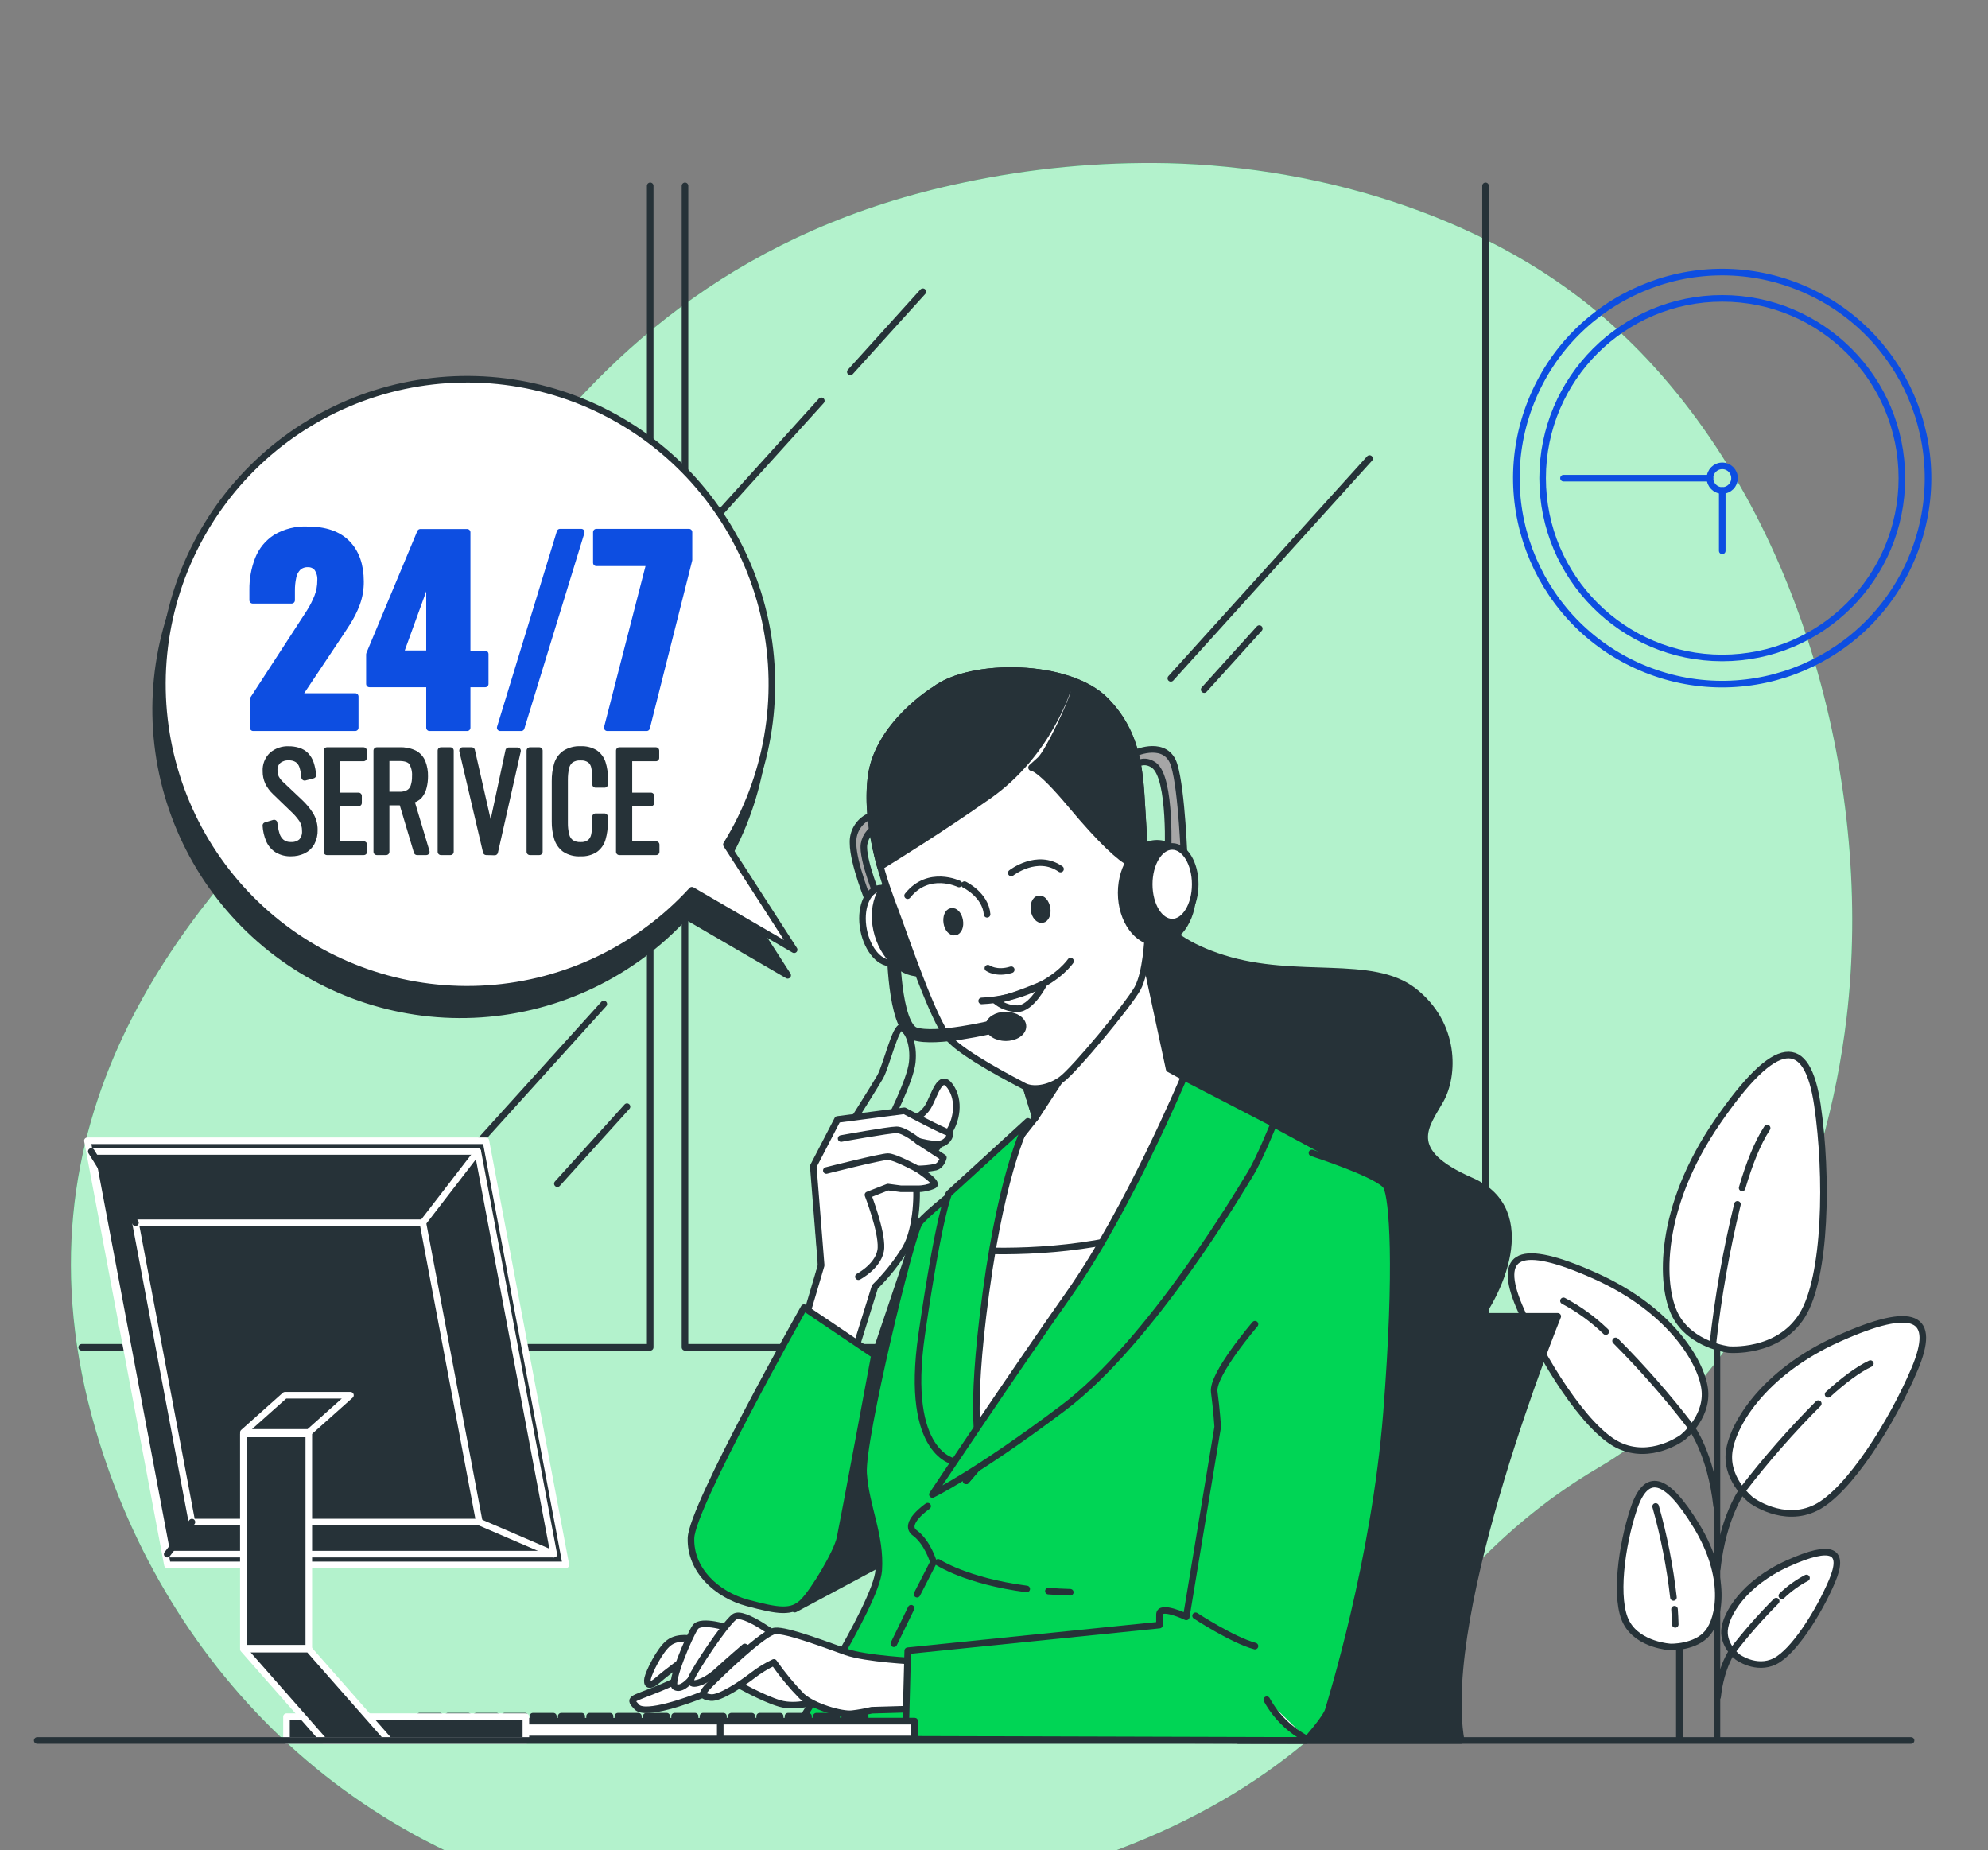 <svg width="302" height="281" viewBox="0 0 302 281" fill="none" xmlns="http://www.w3.org/2000/svg">
<rect x="0" y="0" width="302" height="281" fill="#808080" stroke="none"/>
<g clip-path="url(#clip0_55_135)">
<path d="M280.523 154.513C277.534 179.871 265.966 209.345 242.86 222.889C207.956 243.352 210.901 274.831 142.745 288.493C132.809 290.539 122.681 291.496 112.539 291.347C107.576 291.262 102.624 290.857 97.713 290.136C54.41 283.829 25.271 253.706 14.582 217.344C0.512 169.524 28.603 138.215 47.222 119.356C65.841 100.498 79.481 41.719 146.351 27.738C156.554 25.566 166.972 24.577 177.4 24.791C201.192 25.371 227.143 33.189 245.1 49.512C246.448 50.761 247.759 52.01 249.038 53.315C273.996 78.955 284.604 119.95 280.523 154.513Z" fill="#00D555"/>
<path opacity="0.7" d="M280.523 154.513C277.534 179.871 265.966 209.345 242.86 222.889C207.956 243.352 210.901 274.831 142.745 288.493C132.809 290.539 122.681 291.496 112.539 291.347C107.576 291.262 102.624 290.857 97.713 290.136C54.41 283.829 25.271 253.706 14.582 217.344C0.512 169.524 28.603 138.215 47.222 119.356C65.841 100.498 79.481 41.719 146.351 27.738C156.554 25.566 166.972 24.577 177.4 24.791C201.192 25.371 227.143 33.189 245.1 49.512C246.448 50.761 247.759 52.01 249.038 53.315C273.996 78.955 284.604 119.95 280.523 154.513Z" fill="white"/>
<path d="M260.824 263.89V193.422" stroke="#263238" stroke-linecap="round" stroke-linejoin="round"/>
<path d="M255.115 263.89V228.946" stroke="#263238" stroke-linecap="round" stroke-linejoin="round"/>
<path d="M262.609 204.974C262.609 204.974 256.856 204.318 254.497 199.76C252.139 195.201 251.914 183.443 260.874 170.411C269.834 157.379 274.533 157.241 276.093 167.876C277.653 178.51 277.428 193.952 273.759 199.803C270.09 205.655 262.609 204.974 262.609 204.974Z" fill="white" stroke="#263238" stroke-linecap="round" stroke-linejoin="round"/>
<path d="M264.649 180.427C265.71 176.805 266.977 173.558 268.449 171.335" stroke="#263238" stroke-linecap="round" stroke-linejoin="round"/>
<path d="M260.194 204.193C260.984 197.027 262.234 189.918 263.938 182.912" stroke="#263238" stroke-linecap="round" stroke-linejoin="round"/>
<path d="M266.035 227.847C266.035 227.847 262.341 224.981 262.64 220.86C262.94 216.738 267.682 208.527 279.294 203.319C290.906 198.111 294.219 199.96 290.85 207.94C287.48 215.92 280.866 226.48 275.874 228.978C270.883 231.475 266.035 227.847 266.035 227.847Z" fill="white" stroke="#263238" stroke-linecap="round" stroke-linejoin="round"/>
<path d="M277.709 211.774C279.955 209.726 282.189 208.027 284.13 207.103" stroke="#263238" stroke-linecap="round" stroke-linejoin="round"/>
<path d="M276.218 213.185C272.108 217.304 268.269 221.684 264.724 226.299C264.724 226.299 261.748 230.308 260.868 238.269" stroke="#263238" stroke-linecap="round" stroke-linejoin="round"/>
<path d="M263.938 251.651C263.938 251.651 261.798 249.99 261.972 247.605C262.147 245.219 264.893 240.461 271.625 237.439C278.358 234.416 280.267 235.497 278.314 240.124C276.361 244.751 272.53 250.864 269.647 252.307C266.765 253.749 263.938 251.651 263.938 251.651Z" fill="white" stroke="#263238" stroke-linecap="round" stroke-linejoin="round"/>
<path d="M270.683 242.366C271.796 241.29 273.057 240.38 274.427 239.662" stroke="#263238" stroke-linecap="round" stroke-linejoin="round"/>
<path d="M269.822 243.184C267.442 245.566 265.218 248.101 263.164 250.771C263.164 250.771 261.436 253.094 260.924 257.708" stroke="#263238" stroke-linecap="round" stroke-linejoin="round"/>
<path d="M255.608 218.318C255.608 218.318 259.296 215.452 259.002 211.331C258.709 207.209 253.961 198.998 242.342 193.79C230.724 188.582 227.423 190.431 230.793 198.411C234.162 206.391 240.776 216.951 245.768 219.449C250.76 221.946 255.608 218.318 255.608 218.318Z" fill="white" stroke="#263238" stroke-linecap="round" stroke-linejoin="round"/>
<path d="M243.934 202.245C242.021 200.394 239.858 198.821 237.507 197.574" stroke="#263238" stroke-linecap="round" stroke-linejoin="round"/>
<path d="M245.425 203.656C249.532 207.776 253.369 212.156 256.912 216.77C256.912 216.77 259.888 220.779 260.774 228.74" stroke="#263238" stroke-linecap="round" stroke-linejoin="round"/>
<path d="M253.792 250.146C253.792 250.146 257.536 250.265 259.408 248.011C261.28 245.756 262.403 239.462 257.723 231.775C253.044 224.088 250.055 223.551 248.183 229.171C246.311 234.791 245.219 243.028 247.091 246.468C248.963 249.909 253.792 250.146 253.792 250.146Z" fill="white" stroke="#263238" stroke-linecap="round" stroke-linejoin="round"/>
<path d="M254.379 244.414C254.435 245.182 254.473 245.95 254.491 246.712" stroke="#263238" stroke-linecap="round" stroke-linejoin="round"/>
<path d="M251.509 228.803C252.781 233.329 253.687 237.95 254.217 242.622" stroke="#263238" stroke-linecap="round" stroke-linejoin="round"/>
<path d="M12.411 204.63H98.774V28.225" stroke="#263238" stroke-linecap="round" stroke-linejoin="round"/>
<path d="M190.422 204.63H104.059V28.225" stroke="#263238" stroke-linecap="round" stroke-linejoin="round"/>
<path d="M139.307 204.63H225.67V28.225" stroke="#263238" stroke-linecap="round" stroke-linejoin="round"/>
<path d="M208.049 69.644L177.862 103.027" stroke="#263238" stroke-linecap="round" stroke-linejoin="round"/>
<path d="M191.302 95.471L182.928 104.732" stroke="#263238" stroke-linecap="round" stroke-linejoin="round"/>
<path d="M124.768 60.877L108.464 78.905" stroke="#263238" stroke-linecap="round" stroke-linejoin="round"/>
<path d="M129.174 56.487L140.193 44.304" stroke="#263238" stroke-linecap="round" stroke-linejoin="round"/>
<path d="M95.249 168.082L84.672 179.778" stroke="#263238" stroke-linecap="round" stroke-linejoin="round"/>
<path d="M91.723 152.489L72.112 174.176" stroke="#263238" stroke-linecap="round" stroke-linejoin="round"/>
<path d="M290.646 84.228C297.055 68.184 289.254 49.979 273.223 43.566C257.192 37.152 239 44.958 232.592 61.002C226.183 77.045 233.983 95.251 250.015 101.664C266.046 108.078 284.237 100.272 290.646 84.228Z" stroke="#0D4EE1" stroke-linecap="round" stroke-linejoin="round"/>
<path d="M261.629 99.93C276.699 99.93 288.915 87.704 288.915 72.623C288.915 57.542 276.699 45.316 261.629 45.316C246.56 45.316 234.343 57.542 234.343 72.623C234.343 87.704 246.56 99.93 261.629 99.93Z" stroke="#0D4EE1" stroke-linecap="round" stroke-linejoin="round"/>
<path d="M261.629 74.49C262.66 74.49 263.495 73.654 263.495 72.623C263.495 71.592 262.66 70.756 261.629 70.756C260.599 70.756 259.764 71.592 259.764 72.623C259.764 73.654 260.599 74.49 261.629 74.49Z" stroke="#0D4EE1" stroke-linecap="round" stroke-linejoin="round"/>
<path d="M261.629 74.49V83.663" stroke="#0D4EE1" stroke-linecap="round" stroke-linejoin="round"/>
<path d="M259.764 72.623H237.513" stroke="#0D4EE1" stroke-linecap="round" stroke-linejoin="round"/>
<path d="M119.658 148.131L109.375 132.158C115.641 122.021 117.765 109.858 115.306 98.195C112.848 86.532 105.995 76.264 96.171 69.525C86.347 62.785 74.307 60.09 62.551 62C50.794 63.91 40.224 70.278 33.035 79.782C25.846 89.286 22.591 101.196 23.946 113.038C25.3 124.881 31.16 135.746 40.308 143.379C49.457 151.011 61.191 154.825 73.075 154.027C84.959 153.229 96.079 147.882 104.128 139.095L119.658 148.131Z" fill="#263238" stroke="#263238" stroke-linecap="round" stroke-linejoin="round"/>
<path d="M120.638 144.247L110.349 128.273C116.603 118.141 118.718 105.987 116.254 94.335C113.791 82.683 106.938 72.428 97.118 65.7C87.298 58.971 75.266 56.286 63.52 58.201C51.775 60.116 41.217 66.485 34.039 75.986C26.862 85.486 23.616 97.387 24.976 109.219C26.336 121.051 32.197 131.905 41.342 139.526C50.488 147.147 62.215 150.951 74.088 150.148C85.962 149.344 97.07 143.995 105.107 135.211L120.638 144.247Z" fill="white" stroke="#263238" stroke-linecap="round" stroke-linejoin="round"/>
<path d="M38.461 110.527V106.199L45.55 95.297C46.086 94.491 46.592 93.704 47.072 92.949C47.534 92.217 47.927 91.443 48.245 90.638C48.551 89.854 48.705 89.019 48.701 88.178C48.753 87.503 48.572 86.831 48.189 86.273C48.021 86.069 47.808 85.906 47.566 85.798C47.325 85.69 47.062 85.639 46.797 85.649C46.517 85.633 46.236 85.673 45.971 85.767C45.707 85.862 45.464 86.008 45.256 86.198C44.869 86.604 44.608 87.114 44.508 87.666C44.364 88.341 44.295 89.03 44.302 89.72V91.169H38.386V89.595C38.365 87.999 38.651 86.413 39.229 84.925C39.756 83.582 40.693 82.439 41.906 81.659C43.355 80.804 45.023 80.389 46.704 80.466C49.37 80.466 51.38 81.157 52.731 82.539C54.083 83.921 54.761 85.847 54.766 88.315C54.777 89.454 54.584 90.585 54.198 91.656C53.808 92.703 53.303 93.704 52.694 94.641C52.07 95.609 51.409 96.614 50.697 97.669L45.275 105.787H53.961V110.527H38.461Z" fill="#0D4EE1" stroke="#0D4EE1" stroke-linecap="round" stroke-linejoin="round"/>
<path d="M65.248 110.527V103.876H56.12V99.368L63.857 80.847H70.964V99.331H73.709V103.876H70.964V110.527H65.248ZM60.774 99.287H65.248V86.973L60.774 99.287Z" fill="#0D4EE1" stroke="#0D4EE1" stroke-linecap="round" stroke-linejoin="round"/>
<path d="M75.987 110.527L85.072 80.822H88.298L79.175 110.527H75.987Z" fill="#0D4EE1" stroke="#0D4EE1" stroke-linecap="round" stroke-linejoin="round"/>
<path d="M92.254 110.527L98.705 85.48H90.594V80.822H104.664V85.037L98.231 110.527H92.254Z" fill="#0D4EE1" stroke="#0D4EE1" stroke-linecap="round" stroke-linejoin="round"/>
<path d="M44.227 129.56C43.499 129.587 42.779 129.407 42.149 129.042C41.595 128.692 41.16 128.182 40.901 127.58C40.605 126.883 40.432 126.139 40.389 125.382L41.637 125.008C41.692 125.59 41.807 126.166 41.98 126.725C42.116 127.197 42.387 127.618 42.76 127.936C43.177 128.258 43.696 128.418 44.221 128.386C44.799 128.419 45.369 128.229 45.812 127.855C46.018 127.628 46.175 127.36 46.273 127.069C46.371 126.777 46.407 126.469 46.38 126.163C46.391 125.541 46.218 124.93 45.88 124.408C45.48 123.836 45.017 123.311 44.501 122.841L41.806 120.243C41.365 119.827 41.003 119.334 40.739 118.788C40.51 118.271 40.395 117.711 40.402 117.146C40.373 116.693 40.443 116.24 40.606 115.817C40.77 115.395 41.024 115.013 41.35 114.698C42.046 114.11 42.936 113.804 43.846 113.843C44.343 113.837 44.837 113.909 45.312 114.055C45.736 114.185 46.122 114.416 46.436 114.729C46.763 115.073 47.013 115.484 47.166 115.934C47.358 116.517 47.479 117.121 47.528 117.733L46.28 118.058C46.244 117.493 46.139 116.935 45.968 116.397C45.838 115.977 45.578 115.609 45.225 115.347C44.811 115.082 44.324 114.956 43.834 114.985C43.274 114.96 42.723 115.135 42.28 115.479C42.065 115.67 41.897 115.907 41.789 116.174C41.681 116.44 41.635 116.728 41.656 117.015C41.651 117.406 41.732 117.794 41.893 118.151C42.126 118.576 42.435 118.955 42.804 119.269L45.512 121.829C46.115 122.385 46.645 123.014 47.091 123.703C47.533 124.407 47.763 125.225 47.752 126.057C47.775 126.73 47.62 127.398 47.303 127.992C47.018 128.502 46.582 128.91 46.055 129.16C45.484 129.43 44.858 129.567 44.227 129.56Z" fill="#263238" stroke="#263238" stroke-linecap="round" stroke-linejoin="round"/>
<path d="M49.668 129.372V113.999H55.221V115.116H51.128V120.886H54.466V121.948H51.128V128.286H55.265V129.372H49.668Z" fill="#263238" stroke="#263238" stroke-linecap="round" stroke-linejoin="round"/>
<path d="M57.236 129.372V113.999H60.706C61.487 113.961 62.266 114.12 62.971 114.461C63.51 114.76 63.929 115.236 64.156 115.81C64.413 116.478 64.536 117.191 64.518 117.908C64.522 118.451 64.457 118.992 64.325 119.519C64.221 119.993 64.008 120.436 63.701 120.811C63.363 121.186 62.907 121.433 62.409 121.511L64.761 129.372H63.358L61.105 121.817H58.653V129.372H57.236ZM58.653 120.755H60.606C61.125 120.785 61.643 120.672 62.103 120.43C62.46 120.214 62.728 119.878 62.858 119.481C63.027 118.974 63.105 118.442 63.089 117.908C63.142 117.164 62.971 116.422 62.596 115.778C62.266 115.31 61.617 115.079 60.643 115.079H58.653V120.755Z" fill="#263238" stroke="#263238" stroke-linecap="round" stroke-linejoin="round"/>
<path d="M66.983 129.372V113.999H68.424V129.372H66.983Z" fill="#263238" stroke="#263238" stroke-linecap="round" stroke-linejoin="round"/>
<path d="M73.865 129.372L70.265 113.999H71.65L74.552 126.762L77.278 114.03H78.62L75.151 129.404L73.865 129.372Z" fill="#263238" stroke="#263238" stroke-linecap="round" stroke-linejoin="round"/>
<path d="M80.492 129.372V113.999H81.933V129.372H80.492Z" fill="#263238" stroke="#263238" stroke-linecap="round" stroke-linejoin="round"/>
<path d="M88.204 129.56C87.359 129.62 86.517 129.401 85.808 128.935C85.239 128.5 84.829 127.89 84.641 127.199C84.416 126.412 84.306 125.596 84.317 124.777V118.645C84.305 117.8 84.416 116.959 84.647 116.147C84.843 115.468 85.26 114.874 85.833 114.461C86.539 114.011 87.368 113.793 88.204 113.836C88.964 113.796 89.719 113.981 90.375 114.367C90.906 114.734 91.303 115.265 91.505 115.878C91.746 116.628 91.862 117.413 91.848 118.201V119.132H90.475V118.245C90.483 117.664 90.429 117.084 90.313 116.515C90.234 116.076 90.002 115.68 89.658 115.397C89.231 115.101 88.716 114.96 88.198 114.998C87.649 114.96 87.103 115.11 86.65 115.422C86.29 115.735 86.044 116.159 85.951 116.628C85.824 117.221 85.764 117.826 85.77 118.432V124.983C85.76 125.614 85.833 126.244 85.989 126.856C86.094 127.316 86.356 127.725 86.731 128.011C87.167 128.286 87.677 128.419 88.192 128.392C88.712 128.427 89.228 128.279 89.652 127.974C89.996 127.67 90.227 127.258 90.307 126.806C90.421 126.228 90.476 125.64 90.469 125.051V124.046H91.835V124.958C91.847 125.766 91.74 126.572 91.517 127.349C91.343 127.996 90.956 128.566 90.419 128.967C89.762 129.394 88.987 129.602 88.204 129.56Z" fill="#263238" stroke="#263238" stroke-linecap="round" stroke-linejoin="round"/>
<path d="M94.082 129.372V113.999H99.641V115.116H95.542V120.886H98.88V121.948H95.542V128.286H99.679V129.372H94.082Z" fill="#263238" stroke="#263238" stroke-linecap="round" stroke-linejoin="round"/>
<path d="M203.214 199.928H236.639C236.639 199.928 218.544 244.458 221.958 264.346H188.082C188.082 264.346 194.403 213.491 203.214 199.928Z" fill="#263238" stroke="#263238" stroke-linecap="round" stroke-linejoin="round"/>
<path d="M174.293 136.01C174.293 136.01 174.623 142.036 185.836 145.552C197.049 149.067 208.43 145.552 214.788 150.547C221.146 155.543 220.978 163.274 218.8 167.126C216.623 170.979 213.11 174.826 223.486 179.347C233.863 183.868 227.667 197.1 223.318 201.958C218.969 206.816 211.462 209.158 203.07 207.484C194.678 205.811 184.831 185.547 174.124 174.826C163.417 164.104 162.107 144.328 168.939 138.658C175.771 132.988 174.293 136.01 174.293 136.01Z" fill="#263238" stroke="#263238" stroke-linecap="round" stroke-linejoin="round"/>
<path d="M172.571 114.336C172.571 114.336 177.188 112.319 178.373 116.209C179.559 120.1 179.908 130.79 179.908 130.79L177.413 130.197C177.413 130.197 178.005 118.108 175.279 116.209C172.552 114.311 170.424 118.582 170.424 118.582L172.571 114.336Z" fill="#A6A6A6" stroke="#263238" stroke-linecap="round" stroke-linejoin="round"/>
<path d="M120.738 244.395L136.511 235.953C136.511 235.953 135.42 219.386 135.576 218.762C135.732 218.137 139.681 185.722 139.681 185.722L128.862 217.825L120.738 244.395Z" fill="#263238" stroke="#263238" stroke-linecap="round" stroke-linejoin="round"/>
<path d="M190.472 169.075C190.472 169.075 206.071 177.58 208.168 178.441C210.264 179.303 209.029 190.15 209.029 197.237C209.029 204.325 198.421 264.178 198.421 264.178H119.864C119.864 264.178 133.136 243.814 133.491 238.5C133.847 233.186 131.545 228.934 131.189 223.801C130.833 218.668 138.446 187.315 139.681 185.71C140.917 184.105 146.233 180.046 146.233 180.046L164.989 163.605L173.662 161.656L190.472 169.075Z" fill="#00D555" stroke="#263238" stroke-linecap="round" stroke-linejoin="round"/>
<path d="M138.408 244.258L135.788 249.653" stroke="#263238" stroke-linecap="round" stroke-linejoin="round"/>
<path d="M140.923 228.759C140.923 228.759 137.029 231.413 138.976 232.83C140.923 234.248 141.809 237.258 141.809 237.258L139.313 242.122" stroke="#263238" stroke-linecap="round" stroke-linejoin="round"/>
<path d="M159.261 241.66C160.316 241.741 161.426 241.804 162.587 241.835" stroke="#263238" stroke-linecap="round" stroke-linejoin="round"/>
<path d="M142.508 237.289C142.508 237.289 146.745 240.124 155.973 241.335" stroke="#263238" stroke-linecap="round" stroke-linejoin="round"/>
<path d="M131.95 124.052C131.204 124.417 130.582 124.993 130.161 125.709C129.741 126.426 129.541 127.25 129.585 128.08C129.585 131.165 132.081 137.203 132.081 137.203L133.504 136.735C133.504 136.735 130.902 130.453 131.258 128.199C131.373 127.541 131.667 126.928 132.107 126.427C132.547 125.926 133.117 125.556 133.754 125.357L133.279 123.815L131.95 124.052Z" fill="#A6A6A6" stroke="#263238" stroke-linecap="round" stroke-linejoin="round"/>
<path d="M138.046 139.919C138.67 143.042 137.603 145.858 135.707 146.226C133.81 146.595 131.788 144.353 131.189 141.231C130.59 138.109 131.632 135.286 133.529 134.924C135.426 134.562 137.447 136.803 138.046 139.919Z" fill="white" stroke="#263238" stroke-linecap="round" stroke-linejoin="round"/>
<path d="M143.806 138.914C144.985 142.898 143.606 146.826 140.723 147.656C137.841 148.487 134.546 145.976 133.36 141.992C132.175 138.008 133.56 134.081 136.443 133.25C139.326 132.42 142.626 134.93 143.806 138.914Z" fill="#263238" stroke="#263238" stroke-linecap="round" stroke-linejoin="round"/>
<path d="M154.494 160.632L157.296 169.749L148.086 181.364L146.551 190.337C146.551 190.337 145.022 215.939 145.896 219.886C146.769 223.832 146.769 224.919 146.769 224.919C146.769 224.919 165.8 202.813 175.204 189.244C184.607 175.675 186.791 167.351 186.791 167.351L177.606 162.356L173.238 141.999L154.494 160.632Z" fill="white" stroke="#263238" stroke-linecap="round" stroke-linejoin="round"/>
<path d="M169.02 151.809L157.296 169.749L154.026 159.19L169.02 151.809Z" fill="#263238" stroke="#263238" stroke-linecap="round" stroke-linejoin="round"/>
<path d="M146.632 189.831L146.545 190.337C146.545 190.337 145.016 215.939 145.89 219.886C146.763 223.832 146.763 224.919 146.763 224.919C146.763 224.919 165.794 202.813 175.197 189.244C175.934 188.183 176.62 187.152 177.275 186.153C165.501 190.187 153.496 190.256 146.632 189.831Z" fill="white" stroke="#263238" stroke-linecap="round" stroke-linejoin="round"/>
<path d="M142.021 104.738C142.021 104.738 133.254 110.071 132.306 118.126C131.358 126.182 134.677 134.836 135.981 138.271C137.285 141.705 141.784 155.1 144.149 157.71C146.514 160.32 154.213 164.223 155.518 164.935C156.822 165.646 159.186 165.409 161.202 163.985C163.217 162.562 171.504 152.496 172.808 150.123C174.112 147.75 174.343 142.536 174.343 142.536C174.343 142.536 174.105 132.108 173.638 125.357C173.17 118.607 173.519 112.082 167.953 106.393C162.387 100.704 147.468 100.586 142.021 104.738Z" fill="white" stroke="#263238" stroke-linecap="round" stroke-linejoin="round"/>
<path d="M173.638 125.357C173.163 118.601 173.519 112.082 167.953 106.393C162.387 100.704 147.468 100.586 142.021 104.738C142.021 104.738 133.254 110.071 132.306 118.126C131.757 122.81 132.649 127.68 133.741 131.627C135.756 130.378 142.558 126.207 150.189 120.855C159.305 114.454 162.269 104.501 162.269 104.501C162.269 104.501 163.33 103.908 163.099 105.213C162.868 106.518 159.305 114.217 158.007 115.404L156.703 116.584C156.703 116.584 157.77 116.347 162.625 122.154C167.479 127.961 170.199 130.334 171.622 131.046C172.378 131.319 173.171 131.473 173.974 131.502C173.881 129.372 173.769 127.224 173.638 125.357Z" fill="#263238" stroke="#263238" stroke-linecap="round" stroke-linejoin="round"/>
<path d="M159.055 137.921C159.205 138.789 158.887 139.576 158.338 139.67C157.789 139.763 157.227 139.139 157.09 138.271C156.953 137.403 157.258 136.616 157.807 136.516C158.357 136.416 158.899 137.053 159.055 137.921Z" fill="#263238" stroke="#263238" stroke-linecap="round" stroke-linejoin="round"/>
<path d="M145.79 139.813C145.946 140.687 145.628 141.468 145.079 141.568C144.529 141.668 143.962 141.037 143.831 140.163C143.7 139.289 143.993 138.514 144.542 138.414C145.091 138.315 145.64 138.945 145.79 139.813Z" fill="#263238" stroke="#263238" stroke-linecap="round" stroke-linejoin="round"/>
<path d="M153.621 132.582C153.621 132.582 157.533 129.504 161.108 131.989" stroke="#263238" stroke-linecap="round" stroke-linejoin="round"/>
<path d="M145.69 134.256C145.69 134.256 141.073 132.001 137.872 136.035" stroke="#263238" stroke-linecap="round" stroke-linejoin="round"/>
<path d="M146.52 134.362C146.52 134.362 149.715 135.904 149.952 138.864" stroke="#263238" stroke-linecap="round" stroke-linejoin="round"/>
<path d="M150.07 147.044C150.07 147.044 151.374 147.987 153.621 147.281" stroke="#263238" stroke-linecap="round" stroke-linejoin="round"/>
<path d="M149.128 152.021C151.782 151.907 154.392 151.303 156.828 150.242C160.971 148.462 162.631 145.977 162.631 145.977" stroke="#263238" stroke-linecap="round" stroke-linejoin="round"/>
<path d="M151.137 151.902C152.084 152.74 153.305 153.203 154.569 153.201C156.703 153.201 158.594 149.411 158.594 149.411C158.594 149.411 153.146 151.784 151.137 151.902Z" stroke="#263238" stroke-linecap="round" stroke-linejoin="round"/>
<path d="M175.765 143.129C178.774 143.129 181.212 139.76 181.212 135.604C181.212 131.449 178.774 128.08 175.765 128.08C172.757 128.08 170.318 131.449 170.318 135.604C170.318 139.76 172.757 143.129 175.765 143.129Z" fill="#263238" stroke="#263238" stroke-linecap="round" stroke-linejoin="round"/>
<path d="M178.074 140.051C180.004 140.051 181.568 137.478 181.568 134.306C181.568 131.133 180.004 128.561 178.074 128.561C176.144 128.561 174.58 131.133 174.58 134.306C174.58 137.478 176.144 140.051 178.074 140.051Z" fill="white" stroke="#263238" stroke-linecap="round" stroke-linejoin="round"/>
<path d="M135.707 143.622C135.707 143.622 135.744 155.936 138.939 157.004C142.133 158.072 150.9 155.936 150.9 155.936" stroke="#263238" stroke-width="2" stroke-linecap="round" stroke-linejoin="round"/>
<path d="M155.399 155.886C155.399 156.836 154.232 157.604 152.791 157.604C151.349 157.604 150.189 156.836 150.189 155.886C150.189 154.937 151.356 154.169 152.791 154.169C154.226 154.169 155.399 154.937 155.399 155.886Z" fill="#263238" stroke="#263238" stroke-linecap="round" stroke-linejoin="round"/>
<path d="M156.141 170.317C156.141 170.317 152.398 176.868 149.771 196.35C147.144 215.833 148.885 219.723 148.885 219.723L145.141 222.028C145.141 222.028 137.36 221.141 140.012 202.726C142.664 184.311 144.136 181.295 144.136 181.295L156.141 170.317Z" fill="#00D555" stroke="#263238" stroke-linecap="round" stroke-linejoin="round"/>
<path d="M179.852 163.604C179.852 163.604 171.36 183.793 162.512 196.369C153.664 208.945 141.64 226.986 141.64 226.986C141.64 226.986 148.011 223.976 161.464 213.872C174.917 203.769 188.538 180.577 189.954 178.279C191.371 175.981 193.492 170.667 193.492 170.667L179.852 163.604Z" fill="#00D555" stroke="#263238" stroke-linecap="round" stroke-linejoin="round"/>
<path d="M106.343 253.3C104.267 254.564 102.09 255.654 99.835 256.559C95.854 258.189 95.467 257.902 96.758 259.276C98.05 260.649 104.72 258.189 106.53 257.465C108.339 256.74 111.777 255.654 111.777 255.654C111.777 255.654 115.939 258.008 118.473 258.732C121.006 259.457 124.088 258.37 124.088 258.37C124.088 258.37 124.269 255.473 122.098 253.843C119.926 252.213 115.234 248.41 113.593 248.591C111.952 248.773 106.343 253.3 106.343 253.3Z" fill="white" stroke="#263238" stroke-linecap="round" stroke-linejoin="round"/>
<path d="M105.257 248.954C105.257 248.954 103.086 248.41 101.638 249.497C100.19 250.583 98.562 254.024 98.381 254.93C98.2 255.835 98.562 256.378 100.009 255.111C101.457 253.843 103.99 252.032 103.99 252.032L106.162 251.308L105.257 248.954Z" fill="white" stroke="#263238" stroke-linecap="round" stroke-linejoin="round"/>
<path d="M110.866 247.324C110.866 247.324 106.499 245.875 105.619 247.143C104.739 248.41 101.638 255.654 102.543 256.197C103.447 256.74 104.714 255.654 106.343 253.3C107.971 250.945 108.876 249.678 108.876 249.678L111.047 249.316L110.866 247.324Z" fill="white" stroke="#263238" stroke-linecap="round" stroke-linejoin="round"/>
<path d="M118.622 248.947C118.622 248.947 112.963 244.52 111.547 245.582C110.13 246.643 105.532 253.55 105.001 254.948C104.471 256.347 106.948 255.66 108.888 253.887C110.829 252.113 113.138 250.14 113.138 250.14L117.562 252.444L118.622 248.947Z" fill="white" stroke="#263238" stroke-linecap="round" stroke-linejoin="round"/>
<path d="M138.976 252.313C138.976 252.313 131.545 251.957 128.537 250.896C125.53 249.834 119.508 247.53 117.743 247.705C115.977 247.88 109.244 254.436 107.828 255.854C106.411 257.271 106.58 257.652 107.971 257.827C109.363 258.002 112.782 255.679 114.379 254.436C115.368 253.675 116.434 253.022 117.562 252.488C118.832 254.317 120.253 256.036 121.811 257.627C123.577 259.219 127.826 260.456 129.417 260.281C130.429 260.166 131.434 259.988 132.424 259.75L138.446 259.575L138.976 252.313Z" fill="white" stroke="#263238" stroke-linecap="round" stroke-linejoin="round"/>
<path d="M190.647 201.127C190.647 201.127 184.101 208.739 184.457 211.399C184.813 214.06 184.987 216.707 184.987 216.707L180.208 245.575C180.208 245.575 176.14 243.627 176.14 245.219V246.818L137.897 250.714L137.541 264.171L198.415 264.346C198.415 264.346 201.423 260.987 201.778 259.744C202.134 258.501 208.854 237.077 210.626 214.584C212.398 192.092 211.512 182.001 210.626 180.24C209.74 178.479 199.301 175.107 199.301 175.107" fill="#00D555"/>
<path d="M190.647 201.127C190.647 201.127 184.101 208.739 184.457 211.399C184.813 214.06 184.987 216.707 184.987 216.707L180.208 245.575C180.208 245.575 176.14 243.627 176.14 245.219V246.818L137.897 250.714L137.541 264.171L198.415 264.346C198.415 264.346 201.423 260.987 201.778 259.744C202.134 258.501 208.854 237.077 210.626 214.584C212.398 192.092 211.512 182.001 210.626 180.24C209.74 178.479 199.301 175.107 199.301 175.107" stroke="#263238" stroke-linecap="round" stroke-linejoin="round"/>
<path d="M181.624 245.407C181.624 245.407 187.284 249.122 190.647 250.009L181.624 245.407Z" fill="white"/>
<path d="M181.624 245.407C181.624 245.407 187.284 249.122 190.647 250.009" stroke="#263238" stroke-linecap="round" stroke-linejoin="round"/>
<path d="M128.537 209.482L132.905 195.451C134.676 193.714 136.227 191.766 137.522 189.65C139.394 186.484 139.394 180.546 139.101 179.49C138.808 178.435 142.926 173.689 144.093 171.997C145.259 170.305 145.933 167.245 144.355 165.003C142.776 162.761 141.984 166.458 140.929 168.169C139.875 169.88 136.181 171.597 136.181 171.597L132.281 174.77C132.281 174.77 125.823 180.439 125.417 181.233C125.012 182.026 124.232 184.53 124.232 184.53L124.762 192.179L121.337 205.498L128.537 209.482Z" fill="white" stroke="#263238" stroke-linecap="round" stroke-linejoin="round"/>
<path d="M129.617 170.155C129.617 170.155 132.78 165.159 133.704 163.561C134.627 161.962 136.075 155.649 136.998 156.067C137.922 156.486 138.87 158.565 138.583 161.344C138.296 164.123 135.02 170.442 135.02 170.442L129.617 170.155Z" stroke="#263238" stroke-linecap="round" stroke-linejoin="round"/>
<path d="M121.973 201.546L124.743 192.179L123.545 177.143L127.233 170.024L137.379 168.706C137.379 168.706 143.575 172.003 144.105 172.003C144.636 172.003 144.105 173.452 142.92 173.714C141.734 173.977 139.488 173.321 139.488 173.321L143.313 175.819C143.313 175.819 143.051 177.005 142.127 177.267C141.215 177.451 140.287 177.541 139.357 177.536C139.357 177.536 142.651 179.647 141.853 180.034C141.07 180.393 140.217 180.572 139.357 180.558H136.861L134.883 180.296L131.85 181.482C131.85 181.482 133.959 186.89 133.828 189.532C133.697 192.173 130.403 193.903 130.403 193.903" fill="white"/>
<path d="M121.973 201.546L124.743 192.179L123.545 177.143L127.233 170.024L137.379 168.706C137.379 168.706 143.575 172.003 144.105 172.003C144.636 172.003 144.105 173.452 142.92 173.714C141.734 173.977 139.488 173.321 139.488 173.321L143.313 175.819C143.313 175.819 143.051 177.005 142.127 177.267C141.215 177.451 140.287 177.541 139.357 177.536C139.357 177.536 142.651 179.647 141.853 180.034C141.07 180.393 140.217 180.572 139.357 180.558H136.861L134.883 180.296L131.85 181.482C131.85 181.482 133.959 186.89 133.828 189.532C133.697 192.173 130.403 193.903 130.403 193.903" stroke="#263238" stroke-linecap="round" stroke-linejoin="round"/>
<path d="M139.5 173.321C139.5 173.321 137.391 171.604 136.206 171.604C135.02 171.604 127.776 172.921 127.776 172.921" stroke="#263238" stroke-linecap="round" stroke-linejoin="round"/>
<path d="M139.369 177.542C139.369 177.542 135.944 175.669 134.889 175.669C133.835 175.669 125.53 177.779 125.53 177.779" stroke="#263238" stroke-linecap="round" stroke-linejoin="round"/>
<path d="M122.142 198.604L132.843 205.817C132.843 205.817 128.075 231.419 127.607 233.611C127.139 235.803 123.708 241.579 121.992 243.302C120.276 245.026 118.248 244.707 113.562 243.458C108.876 242.209 104.826 238.463 104.97 233.611C105.113 228.759 122.142 198.604 122.142 198.604Z" fill="#00D555" stroke="#263238" stroke-linecap="round" stroke-linejoin="round"/>
<path d="M66.833 260.656H63.726V261.611H66.833V260.656Z" fill="white" stroke="#263238" stroke-linecap="round" stroke-linejoin="round"/>
<path d="M71.138 260.656H68.031V261.611H71.138V260.656Z" fill="white" stroke="#263238" stroke-linecap="round" stroke-linejoin="round"/>
<path d="M75.444 260.656H72.337V261.611H75.444V260.656Z" fill="white" stroke="#263238" stroke-linecap="round" stroke-linejoin="round"/>
<path d="M79.755 260.656H76.648V261.611H79.755V260.656Z" fill="white" stroke="#263238" stroke-linecap="round" stroke-linejoin="round"/>
<path d="M84.061 260.656H80.954V261.611H84.061V260.656Z" fill="white" stroke="#263238" stroke-linecap="round" stroke-linejoin="round"/>
<path d="M88.366 260.656H85.259V261.611H88.366V260.656Z" fill="white" stroke="#263238" stroke-linecap="round" stroke-linejoin="round"/>
<path d="M92.672 260.656H89.564V261.611H92.672V260.656Z" fill="white" stroke="#263238" stroke-linecap="round" stroke-linejoin="round"/>
<path d="M96.977 260.656H93.87V261.611H96.977V260.656Z" fill="white" stroke="#263238" stroke-linecap="round" stroke-linejoin="round"/>
<path d="M101.282 260.656H98.175V261.611H101.282V260.656Z" fill="white" stroke="#263238" stroke-linecap="round" stroke-linejoin="round"/>
<path d="M105.588 260.656H102.48V261.611H105.588V260.656Z" fill="white" stroke="#263238" stroke-linecap="round" stroke-linejoin="round"/>
<path d="M109.899 260.656H106.792V261.611H109.899V260.656Z" fill="white" stroke="#263238" stroke-linecap="round" stroke-linejoin="round"/>
<path d="M114.205 260.656H111.097V261.611H114.205V260.656Z" fill="white" stroke="#263238" stroke-linecap="round" stroke-linejoin="round"/>
<path d="M118.51 260.656H115.403V261.611H118.51V260.656Z" fill="white" stroke="#263238" stroke-linecap="round" stroke-linejoin="round"/>
<path d="M122.815 260.656H119.708V261.611H122.815V260.656Z" fill="white" stroke="#263238" stroke-linecap="round" stroke-linejoin="round"/>
<path d="M127.121 260.656H124.013V261.611H127.121V260.656Z" fill="white" stroke="#263238" stroke-linecap="round" stroke-linejoin="round"/>
<path d="M131.426 260.656H128.319V261.611H131.426V260.656Z" fill="white" stroke="#263238" stroke-linecap="round" stroke-linejoin="round"/>
<path d="M138.933 261.411H61.941V264.121H138.933V261.411Z" fill="white" stroke="#263238" stroke-linecap="round" stroke-linejoin="round"/>
<path d="M138.926 261.411H109.413V264.121H138.926V261.411Z" fill="white" stroke="#263238" stroke-linecap="round" stroke-linejoin="round"/>
<path d="M85.964 237.676H25.433L13.278 173.258H73.809L85.964 237.676Z" fill="#263238" stroke="white" stroke-linecap="round" stroke-linejoin="round"/>
<path d="M84.123 236.046H25.402L13.865 174.888H72.58L84.123 236.046Z" fill="#263238" stroke="white" stroke-linecap="round" stroke-linejoin="round"/>
<path d="M72.817 231.176H29.158L20.578 185.71H64.237L72.817 231.176Z" fill="#263238" stroke="white" stroke-linecap="round" stroke-linejoin="round"/>
<path d="M20.578 185.71L13.865 174.888" stroke="#263238" stroke-linecap="round" stroke-linejoin="round"/>
<path d="M64.237 185.71L72.58 174.888" stroke="white" stroke-linecap="round" stroke-linejoin="round"/>
<path d="M72.817 231.176L84.123 236.046" stroke="white" stroke-linecap="round" stroke-linejoin="round"/>
<path d="M29.158 231.176L25.402 236.046" stroke="#263238" stroke-linecap="round" stroke-linejoin="round"/>
<path d="M46.91 217.556H36.97L43.297 211.911H53.237L46.91 217.556Z" fill="#263238" stroke="white" stroke-linecap="round" stroke-linejoin="round"/>
<path d="M79.886 260.73H43.522V264.346H79.886V260.73Z" fill="#263238" stroke="white" stroke-linecap="round" stroke-linejoin="round"/>
<path d="M59.108 264.346H49.169L36.97 250.477H46.91L59.108 264.346Z" fill="#263238" stroke="white" stroke-linecap="round" stroke-linejoin="round"/>
<path d="M46.91 217.787H36.97V250.333H46.91V217.787Z" fill="#263238" stroke="white" stroke-linecap="round" stroke-linejoin="round"/>
<path d="M192.438 258.158C193.858 260.737 196.015 262.833 198.634 264.177L192.438 258.158Z" fill="white"/>
<path d="M192.438 258.158C193.858 260.737 196.015 262.833 198.634 264.177" stroke="#263238" stroke-linecap="round" stroke-linejoin="round"/>
<path d="M5.653 264.346H290.313" stroke="#263238" stroke-linecap="round" stroke-linejoin="round"/>
</g>
<defs>
<clipPath id="clip0_55_135">
<rect width="302" height="281" fill="white"/>
</clipPath>
</defs>
</svg>
